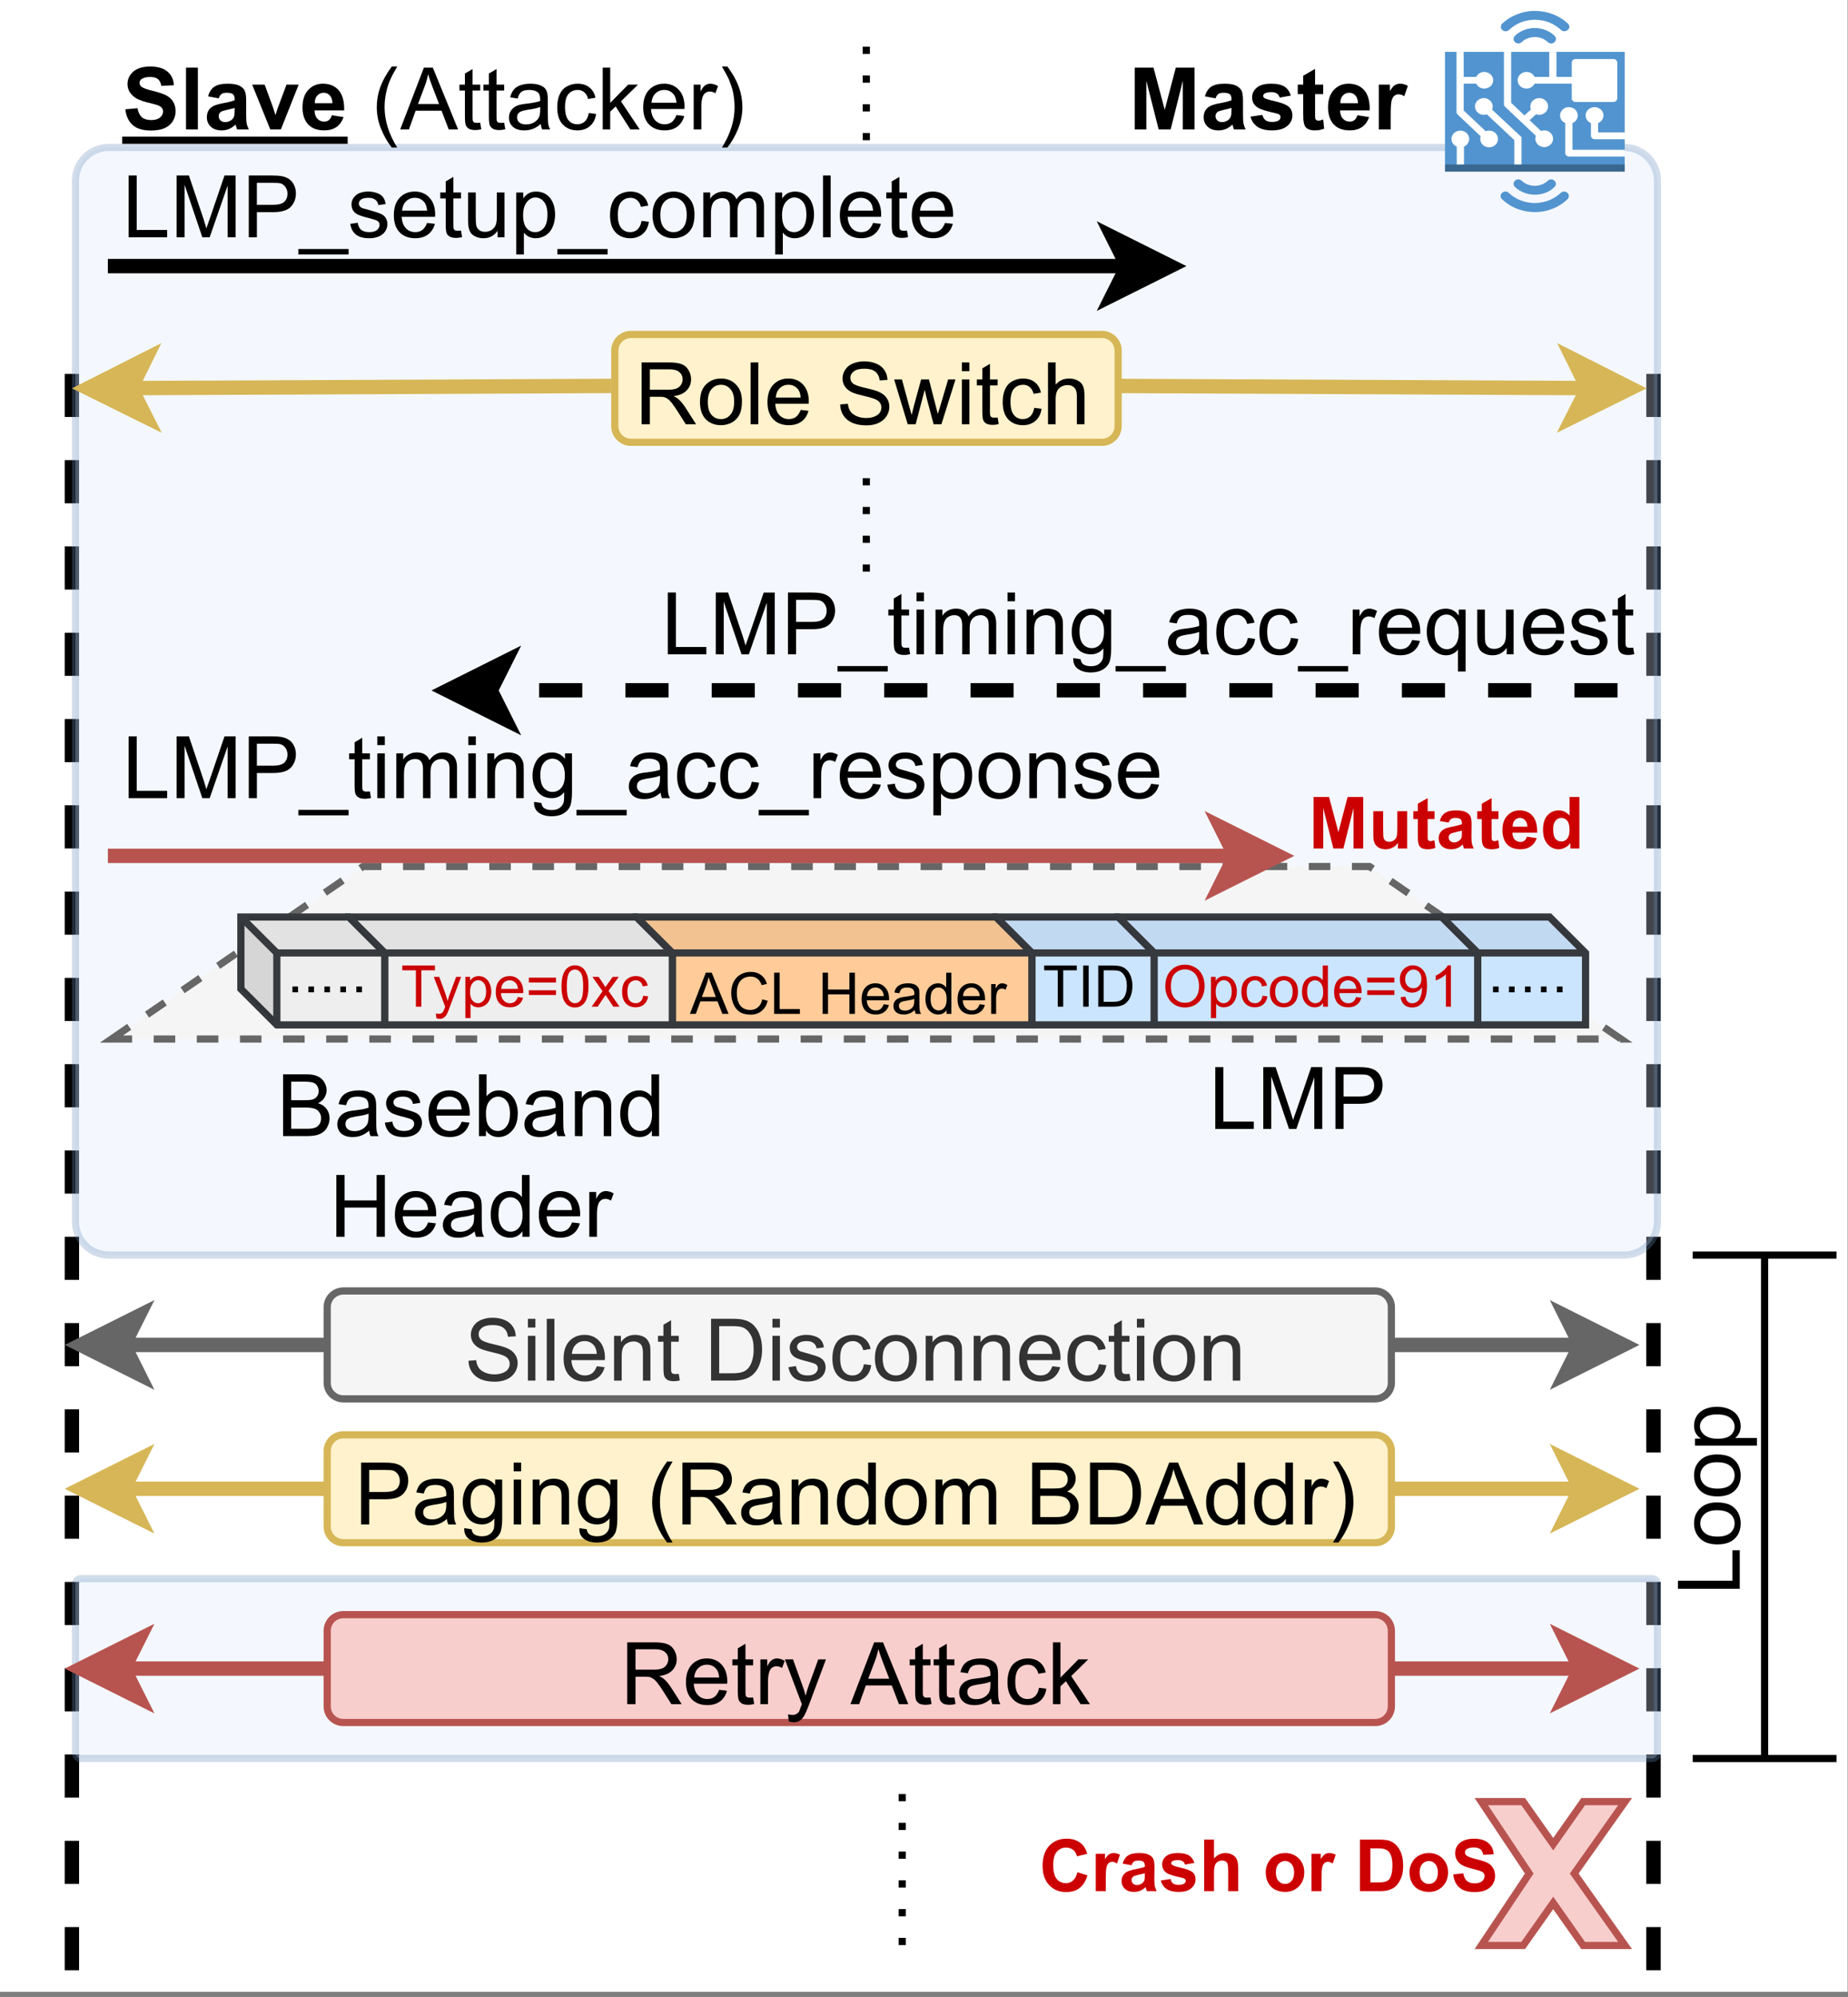 <svg height="199.92pt" viewBox="0 0 185.04 199.92" width="185.04pt" xmlns="http://www.w3.org/2000/svg" xmlns:xlink="http://www.w3.org/1999/xlink"><rect x="0" y="0" width="185.04" height="199.92" fill="#808080" stroke="none"/><clipPath id="a"><path d="m0 0h185v199.398h-185zm0 0"/></clipPath><clipPath id="b"><path d="m138 170h35v29.398h-35zm0 0"/></clipPath><symbol id="c" overflow="visible"><path d="m3.828-1.891 1 .312c-.156.562-.418.984-.781 1.266-.355.273-.809.406-1.359.406-.688 0-1.25-.234-1.688-.703s-.656-1.109-.656-1.922c0-.852.219-1.52.656-2 .445-.477 1.031-.719 1.75-.719.633 0 1.148.188 1.547.562.227.219.398.539.516.953l-1.031.25c-.055-.27-.18-.484-.375-.641-.199-.156-.434-.234-.703-.234-.387 0-.699.141-.938.422-.242.273-.359.715-.359 1.328 0 .656.117 1.125.359 1.406.238.273.547.406.922.406.27 0 .504-.086.703-.266.195-.176.344-.453.438-.828zm0 0"/></symbol><symbol id="d" overflow="visible"><path d="m1.469 0h-1v-3.734h.922v.531c.156-.25.297-.41.422-.484.125-.082.27-.125.438-.125.219 0 .43.059.641.172l-.297.875c-.168-.113-.324-.172-.469-.172-.137 0-.258.043-.359.125-.094.074-.168.211-.219.406-.055.199-.078.617-.078 1.25zm0 0"/></symbol><symbol id="e" overflow="visible"><path d="m1.25-2.594-.891-.156c.102-.363.273-.629.516-.797.25-.176.617-.266 1.109-.266.438 0 .758.055.969.156.219.105.367.234.453.391.094.156.141.453.141.891l-.016 1.141c0 .336.016.578.047.734.039.156.102.324.188.5h-.984c-.023-.062-.055-.16-.094-.297-.012-.051-.023-.086-.031-.109-.168.168-.352.293-.547.375-.188.07-.391.109-.609.109-.387 0-.695-.102-.922-.312-.219-.207-.328-.469-.328-.781 0-.219.051-.406.156-.562.102-.164.242-.289.422-.375.188-.094.453-.172.797-.234.457-.094.773-.176.953-.25v-.094c0-.195-.047-.332-.141-.406-.094-.082-.273-.125-.531-.125-.18 0-.32.039-.422.109-.094.062-.172.184-.234.359zm1.328.797c-.125.043-.328.094-.609.156-.273.062-.449.121-.531.172-.125.094-.188.211-.188.344 0 .137.047.258.141.359.102.105.238.156.406.156.176 0 .344-.055.5-.172.125-.094.207-.203.25-.328.02-.082.031-.242.031-.484zm0 0"/></symbol><symbol id="f" overflow="visible"><path d="m.172-1.062.984-.156c.039.199.125.352.25.453.133.094.316.141.547.141.258 0 .453-.047.578-.141.094-.07.141-.16.141-.266 0-.07-.027-.133-.078-.188-.055-.051-.164-.094-.328-.125-.805-.176-1.309-.336-1.516-.484-.293-.207-.438-.488-.438-.844 0-.32.125-.594.375-.812.258-.219.656-.328 1.188-.328.508 0 .891.086 1.141.25.25.168.422.414.516.734l-.938.172c-.031-.145-.105-.254-.219-.328-.117-.082-.277-.125-.484-.125-.262 0-.445.039-.547.109-.086.055-.125.121-.125.203 0 .074.035.133.109.172.082.074.383.172.906.297.531.117.898.258 1.109.422.207.18.312.422.312.734 0 .344-.148.641-.438.891-.281.242-.703.359-1.266.359-.5 0-.902-.098-1.203-.297-.293-.207-.484-.488-.578-.844zm0 0"/></symbol><symbol id="g" overflow="visible"><path d="m1.5-5.156v1.891c.32-.363.703-.547 1.141-.547.227 0 .43.043.609.125.188.086.328.195.422.328.094.125.156.273.188.438.039.156.062.402.062.734v2.188h-1v-1.969c0-.395-.023-.645-.062-.75-.031-.102-.094-.188-.188-.25s-.215-.094-.359-.094c-.168 0-.312.043-.438.125-.125.074-.219.195-.281.359-.062.156-.094.391-.094.703v1.875h-.984v-5.156zm0 0"/></symbol><symbol id="h" overflow="visible"/><symbol id="i" overflow="visible"><path d="m.281-1.922c0-.32.082-.633.25-.938.164-.312.395-.547.688-.703.289-.164.625-.25 1-.25.562 0 1.02.184 1.375.547.363.367.547.828.547 1.391s-.184 1.031-.547 1.406c-.367.367-.824.547-1.375.547-.344 0-.672-.074-.984-.219-.305-.156-.539-.383-.703-.688-.168-.301-.25-.664-.25-1.094zm1.016.047c0 .375.086.664.266.859.176.199.395.297.656.297.258 0 .473-.098.641-.297.176-.195.266-.484.266-.859 0-.363-.09-.645-.266-.844-.168-.195-.383-.297-.641-.297-.262 0-.48.102-.656.297-.18.199-.266.48-.266.844zm0 0"/></symbol><symbol id="j" overflow="visible"><path d="m.516-5.156h1.906c.426 0 .754.031.984.094.301.094.555.258.766.484.219.23.383.512.5.844.113.324.172.727.172 1.203 0 .43-.055.793-.156 1.094-.137.375-.324.684-.562.922-.18.18-.418.312-.719.406-.23.074-.539.109-.922.109h-1.969zm1.047.875v3.406h.781c.289 0 .5-.016.625-.047.164-.039.305-.109.422-.203.113-.102.203-.27.266-.5.07-.238.109-.555.109-.953 0-.395-.039-.695-.109-.906-.062-.219-.164-.383-.297-.5-.125-.125-.281-.207-.469-.25-.148-.031-.434-.047-.859-.047zm0 0"/></symbol><symbol id="k" overflow="visible"><path d="m.266-1.672 1-.109c.062.344.188.602.375.766.188.156.441.234.766.234.332 0 .582-.07.75-.219.164-.145.25-.312.25-.5 0-.125-.039-.227-.109-.312-.062-.082-.184-.156-.359-.219-.125-.039-.406-.117-.844-.234-.555-.133-.945-.301-1.172-.5-.312-.281-.469-.629-.469-1.047 0-.258.07-.504.219-.734.145-.227.359-.398.641-.516.281-.125.617-.188 1.016-.188.645 0 1.129.148 1.453.438.332.281.508.656.531 1.125l-1.047.047c-.043-.258-.141-.445-.297-.562-.148-.113-.367-.172-.656-.172-.305 0-.539.059-.703.172-.117.086-.172.195-.172.328 0 .125.051.23.156.312.133.117.453.234.953.359.508.117.883.234 1.125.359.25.125.441.305.578.531.133.219.203.492.203.812 0 .293-.086.57-.25.828-.168.262-.402.453-.703.578-.293.125-.664.188-1.109.188-.656 0-1.164-.148-1.516-.453-.344-.301-.547-.738-.609-1.312zm0 0"/></symbol><symbol id="l" overflow="visible"><path d="m.516 0v-5.156h1.547l.938 3.516.922-3.516h1.562v5.156h-.969v-4.062l-1.016 4.062h-1l-1.016-4.062v4.062zm0 0"/></symbol><symbol id="m" overflow="visible"><path d="m2.969 0v-.562c-.137.199-.312.355-.531.469-.219.113-.453.172-.703.172s-.477-.055-.672-.156c-.199-.113-.344-.27-.438-.469-.086-.195-.125-.473-.125-.828v-2.359h.984v1.719c0 .523.016.844.047.969.039.117.109.211.203.281.094.062.219.094.375.094.164 0 .312-.047.438-.141.133-.094.227-.207.281-.344.051-.133.078-.469.078-1v-1.578h.984v3.734zm0 0"/></symbol><symbol id="n" overflow="visible"><path d="m2.234-3.734v.781h-.688v1.516c0 .305.004.48.016.531.02.055.051.094.094.125.051.031.109.047.172.047.094 0 .223-.031.391-.094l.094.766c-.23.094-.492.141-.781.141-.18 0-.34-.027-.484-.078-.148-.062-.25-.141-.312-.234s-.109-.223-.141-.391c-.023-.113-.031-.344-.031-.688v-1.641h-.453v-.781h.453v-.75l.984-.562v1.312zm0 0"/></symbol><symbol id="o" overflow="visible"><path d="m2.688-1.188.984.156c-.137.367-.34.641-.609.828-.273.188-.609.281-1.016.281-.656 0-1.141-.207-1.453-.625-.242-.344-.359-.773-.359-1.297 0-.613.16-1.094.484-1.438.32-.352.727-.531 1.219-.531.562 0 1 .184 1.312.547.32.367.477.93.469 1.688h-2.484c.008.293.086.523.234.688.156.156.348.234.578.234.156 0 .285-.039.391-.125.102-.082.188-.219.25-.406zm.047-1c-.012-.281-.09-.492-.234-.641-.137-.156-.305-.234-.5-.234-.219 0-.398.078-.531.234-.148.156-.215.371-.203.641zm0 0"/></symbol><symbol id="p" overflow="visible"><path d="m3.938 0h-.906v-.547c-.156.211-.34.367-.547.469-.211.102-.418.156-.625.156-.43 0-.797-.172-1.109-.516-.305-.344-.453-.82-.453-1.438 0-.633.145-1.113.438-1.438.301-.332.68-.5 1.141-.5.414 0 .773.172 1.078.516v-1.859h.984zm-2.625-1.953c0 .406.051.699.156.875.156.25.379.375.672.375.227 0 .422-.094.578-.281.156-.195.234-.488.234-.875 0-.426-.078-.734-.234-.922-.148-.188-.344-.281-.594-.281-.23 0-.422.094-.578.281s-.234.465-.234.828zm0 0"/></symbol><symbol id="q" overflow="visible"><path d="m.672 0v-6.188h2.328c.406 0 .719.023.938.062.301.055.555.152.766.297.207.137.375.336.5.594.125.25.188.531.188.844 0 .523-.168.965-.5 1.328-.336.367-.938.547-1.812.547h-1.594v2.516zm.812-3.25h1.594c.531 0 .906-.094 1.125-.281.227-.195.344-.477.344-.844 0-.258-.07-.477-.203-.656-.125-.188-.297-.312-.516-.375-.137-.031-.391-.047-.766-.047h-1.578zm0 0"/></symbol><symbol id="r" overflow="visible"><path d="m3.5-.547c-.281.242-.555.406-.812.5-.262.094-.543.141-.844.141-.492 0-.871-.117-1.141-.359-.262-.238-.391-.547-.391-.922 0-.219.047-.414.141-.594.102-.176.234-.32.391-.438.164-.113.352-.195.562-.25.145-.039.367-.078.672-.109.613-.07 1.066-.16 1.359-.266 0-.102 0-.172 0-.203 0-.301-.074-.52-.219-.656-.199-.164-.484-.25-.859-.25-.367 0-.633.062-.797.188-.168.125-.293.352-.375.672l-.75-.109c.07-.312.188-.566.344-.766.156-.195.379-.348.672-.453.289-.102.629-.156 1.016-.156.375 0 .68.047.922.141.238.086.414.195.531.328.113.137.191.309.234.516.031.137.047.371.047.703v1.016c0 .711.016 1.156.047 1.344s.094.367.188.531h-.797c-.074-.156-.121-.336-.141-.547zm-.062-1.703c-.281.117-.699.211-1.25.281-.312.055-.539.109-.672.172-.125.055-.227.133-.297.234-.062.105-.094.227-.094.359 0 .199.07.367.219.5.156.137.383.203.688.203.289 0 .547-.062.766-.188.227-.125.398-.297.516-.516.082-.176.125-.43.125-.766zm0 0"/></symbol><symbol id="s" overflow="visible"><path d="m.438.375.734.109c.031.227.113.395.25.5.188.133.445.203.781.203.344 0 .609-.074.797-.219.195-.137.332-.328.406-.578.031-.156.047-.484.047-.984-.336.398-.746.594-1.234.594-.617 0-1.094-.219-1.438-.656-.336-.445-.5-.984-.5-1.609 0-.426.078-.816.234-1.172.156-.363.379-.645.672-.844.289-.195.633-.297 1.031-.297.531 0 .969.215 1.312.641v-.547h.703v3.875c0 .695-.074 1.191-.219 1.484-.148.289-.375.52-.688.688-.305.164-.68.25-1.125.25-.531 0-.965-.121-1.297-.359-.336-.242-.492-.602-.469-1.078zm.625-2.703c0 .594.113 1.027.344 1.297.238.273.531.406.875.406.352 0 .645-.133.875-.406.238-.27.359-.691.359-1.266 0-.551-.125-.961-.375-1.234-.242-.281-.527-.422-.859-.422-.344 0-.637.141-.875.422-.23.273-.344.672-.344 1.203zm0 0"/></symbol><symbol id="t" overflow="visible"><path d="m.578-5.312v-.875h.75v.875zm0 5.312v-4.484h.75v4.484zm0 0"/></symbol><symbol id="u" overflow="visible"><path d="m.562 0v-4.484h.688v.641c.332-.488.805-.734 1.422-.734.27 0 .52.047.75.141.227.094.395.227.5.391.113.156.195.34.25.547.02.148.031.398.031.75v2.75h-.75v-2.719c0-.312-.031-.547-.094-.703-.055-.156-.156-.273-.312-.359-.148-.094-.324-.141-.531-.141-.324 0-.605.105-.844.312-.23.199-.344.586-.344 1.156v2.453zm0 0"/></symbol><symbol id="v" overflow="visible"/><symbol id="w" overflow="visible"><path d="m2.016 1.812c-.418-.523-.773-1.137-1.062-1.844-.293-.707-.438-1.441-.438-2.203 0-.676.109-1.32.328-1.938.258-.707.648-1.414 1.172-2.125h.547c-.344.594-.57 1.016-.672 1.266-.18.387-.312.789-.406 1.203-.125.531-.188 1.062-.188 1.594 0 1.355.422 2.703 1.266 4.047zm0 0"/></symbol><symbol id="x" overflow="visible"><path d="m.672 0v-6.188h2.75c.551 0 .969.059 1.25.172.289.105.52.297.688.578.176.281.266.594.266.938 0 .438-.148.809-.438 1.109-.281.305-.719.496-1.312.578.219.105.383.211.5.312.238.219.461.492.672.812l1.078 1.688h-1.031l-.812-1.281c-.242-.375-.438-.66-.594-.859-.156-.195-.297-.332-.422-.406-.117-.082-.234-.141-.359-.172-.094-.02-.246-.031-.453-.031h-.953v2.75zm.828-3.453h1.75c.375 0 .664-.035.875-.109.219-.082.379-.207.484-.375.113-.176.172-.363.172-.562 0-.289-.109-.531-.328-.719-.211-.188-.543-.281-1-.281h-1.953zm0 0"/></symbol><symbol id="y" overflow="visible"><path d="m3.469 0v-.562c-.281.438-.699.656-1.25.656-.355 0-.684-.094-.984-.281-.305-.195-.539-.473-.703-.828-.156-.352-.234-.758-.234-1.219 0-.445.07-.852.219-1.219.156-.363.379-.641.672-.828.301-.195.633-.297 1-.297.27 0 .508.059.719.172.219.117.391.262.516.438v-2.219h.766v6.188zm-2.391-2.234c0 .574.117 1.008.359 1.297.238.281.523.422.859.422.332 0 .613-.133.844-.406.227-.281.344-.695.344-1.25 0-.613-.121-1.062-.359-1.344-.23-.289-.516-.438-.859-.438s-.633.141-.859.422c-.219.273-.328.703-.328 1.297zm0 0"/></symbol><symbol id="z" overflow="visible"><path d="m.281-2.234c0-.832.234-1.445.703-1.844.383-.332.852-.5 1.406-.5.613 0 1.113.203 1.5.609.395.398.594.953.594 1.672 0 .574-.09 1.027-.266 1.359-.168.324-.418.578-.75.766-.336.176-.695.266-1.078.266-.625 0-1.137-.195-1.531-.594-.387-.406-.578-.984-.578-1.734zm.781 0c0 .574.125 1.008.375 1.297.25.281.566.422.953.422.375 0 .688-.145.938-.438.25-.289.375-.727.375-1.312 0-.551-.125-.969-.375-1.25-.25-.289-.562-.438-.938-.438-.387 0-.703.148-.953.438-.25.281-.375.711-.375 1.281zm0 0"/></symbol><symbol id="A" overflow="visible"><path d="m.562 0v-4.484h.688v.625c.133-.219.316-.391.547-.516.238-.133.508-.203.812-.203.332 0 .602.07.812.203.219.137.367.328.453.578.352-.52.812-.781 1.375-.781.445 0 .789.125 1.031.375.238.242.359.617.359 1.125v3.078h-.75v-2.828c0-.301-.027-.516-.078-.641-.055-.133-.148-.242-.281-.328-.125-.082-.273-.125-.438-.125-.324 0-.59.105-.797.312-.211.211-.312.543-.312 1v2.609h-.75v-2.906c0-.344-.062-.598-.188-.766-.125-.164-.328-.25-.609-.25-.211 0-.406.059-.594.172-.18.105-.309.266-.391.484-.086.219-.125.531-.125.938v2.328zm0 0"/></symbol><symbol id="B" overflow="visible"><path d="m.641 0v-6.188h2.312c.469 0 .844.062 1.125.188.289.125.516.32.672.578.164.262.25.531.25.812 0 .273-.074.527-.219.766-.137.23-.352.414-.641.547.375.117.66.309.859.578.195.262.297.57.297.922 0 .293-.062.562-.188.812-.117.25-.266.445-.453.578-.18.137-.402.242-.672.312-.273.062-.605.094-1 .094zm.812-3.594h1.328c.363 0 .625-.02.781-.062.207-.062.363-.164.469-.312.113-.145.172-.32.172-.531 0-.207-.055-.391-.156-.547-.094-.156-.234-.258-.422-.312-.18-.062-.492-.094-.938-.094h-1.234zm0 2.859h1.531c.27 0 .457-.008.562-.031.188-.031.344-.082.469-.156.125-.082.227-.195.312-.344.082-.156.125-.332.125-.531 0-.227-.062-.426-.188-.594-.117-.176-.277-.297-.484-.359-.211-.07-.512-.109-.906-.109h-1.422zm0 0"/></symbol><symbol id="C" overflow="visible"><path d="m.672 0v-6.188h2.125c.477 0 .844.031 1.094.094.363.086.672.23.922.438.32.281.562.637.719 1.062.164.43.25.918.25 1.469 0 .469-.059.887-.172 1.25-.105.367-.246.668-.422.906-.168.23-.355.414-.562.547-.199.137-.445.242-.734.312-.293.074-.621.109-.984.109zm.812-.734h1.328c.406 0 .723-.035.953-.109.227-.07.414-.18.562-.328.188-.188.332-.441.438-.766.113-.332.172-.734.172-1.203 0-.645-.109-1.141-.328-1.484-.211-.352-.465-.586-.766-.703-.219-.082-.574-.125-1.062-.125h-1.297zm0 0"/></symbol><symbol id="D" overflow="visible"><path d="m-.016 0 2.375-6.188h.891l2.531 6.188h-.938l-.719-1.875h-2.594l-.672 1.875zm1.781-2.547h2.109l-.656-1.703c-.199-.52-.344-.945-.438-1.281-.074.398-.184.789-.328 1.172zm0 0"/></symbol><symbol id="E" overflow="visible"><path d="m.562 0v-4.484h.688v.688c.164-.32.32-.531.469-.625.156-.102.32-.156.5-.156.25 0 .508.078.781.234l-.266.719c-.188-.113-.375-.172-.562-.172-.168 0-.32.055-.453.156-.125.094-.215.23-.266.406-.086.273-.125.57-.125.891v2.344zm0 0"/></symbol><symbol id="F" overflow="visible"><path d="m1.062 1.812h-.547c.844-1.344 1.266-2.691 1.266-4.047 0-.531-.059-1.055-.172-1.578-.105-.414-.242-.82-.406-1.219-.117-.25-.344-.672-.688-1.266h.547c.531.711.922 1.418 1.172 2.125.219.617.328 1.262.328 1.938 0 .762-.148 1.496-.438 2.203-.293.707-.648 1.32-1.062 1.844zm0 0"/></symbol><symbol id="G" overflow="visible"><path d="m.391-1.984.766-.062c.039.305.125.555.25.75.133.199.344.359.625.484s.598.188.953.188c.312 0 .586-.047.828-.141.238-.094.414-.219.531-.375.113-.164.172-.344.172-.531 0-.195-.059-.367-.172-.516-.105-.145-.289-.266-.547-.359-.168-.07-.539-.176-1.109-.312-.562-.133-.961-.258-1.188-.375-.293-.156-.512-.348-.656-.578-.148-.227-.219-.488-.219-.781 0-.301.086-.586.266-.859.176-.281.43-.488.766-.625.344-.145.723-.219 1.141-.219.457 0 .863.078 1.219.234.352.148.625.367.812.656.188.281.285.605.297.969l-.781.047c-.043-.383-.188-.676-.438-.875-.242-.195-.602-.297-1.078-.297-.492 0-.852.09-1.078.266-.23.18-.344.398-.344.656 0 .219.082.402.25.547.156.148.566.297 1.234.453.664.148 1.117.277 1.359.391.363.156.629.367.797.625.176.25.266.543.266.875 0 .336-.094.648-.281.938-.188.293-.461.523-.812.688-.355.156-.75.234-1.188.234-.562 0-1.039-.086-1.422-.25-.375-.164-.672-.41-.891-.734-.211-.32-.32-.691-.328-1.109zm0 0"/></symbol><symbol id="H" overflow="visible"><path d="m.547 0v-6.188h.766v6.188zm0 0"/></symbol><symbol id="I" overflow="visible"><path d="m3.641-1.438.781.094c-.125.461-.355.812-.688 1.062-.336.25-.762.375-1.281.375-.656 0-1.18-.195-1.562-.594-.387-.406-.578-.973-.578-1.703 0-.75.191-1.332.578-1.75.395-.414.898-.625 1.516-.625.602 0 1.094.203 1.469.609.383.406.578.98.578 1.719 0 .043-.008.109-.016.203h-3.344c.031.492.172.871.422 1.141.25.262.562.391.938.391.281 0 .52-.07.719-.219.195-.156.352-.391.469-.703zm-2.5-1.234h2.5c-.031-.375-.125-.656-.281-.844-.242-.289-.555-.438-.938-.438-.355 0-.652.121-.891.359-.23.23-.359.539-.391.922zm0 0"/></symbol><symbol id="J" overflow="visible"><path d="m2.234-.672.109.656c-.219.051-.414.078-.578.078-.281 0-.5-.043-.656-.125-.148-.094-.25-.207-.312-.344-.062-.145-.094-.445-.094-.906v-2.578h-.547v-.594h.547v-1.109l.766-.453v1.562h.766v.594h-.766v2.625c0 .219.008.359.031.422.031.055.07.102.125.141.062.031.148.047.266.047.082 0 .195-.004.344-.016zm0 0"/></symbol><symbol id="K" overflow="visible"><path d="m.266-1.344.75-.109c.039.305.156.539.344.703.195.156.469.234.812.234.352 0 .613-.07.781-.219.164-.145.25-.312.25-.5 0-.176-.074-.312-.219-.406-.105-.07-.367-.16-.781-.266-.555-.133-.938-.254-1.156-.359-.219-.102-.387-.242-.5-.422-.105-.188-.156-.391-.156-.609 0-.195.047-.379.141-.547.094-.164.219-.305.375-.422.113-.094.27-.164.469-.219.207-.062.43-.094.672-.094.344 0 .645.055.906.156.27.094.469.23.594.406.133.168.223.398.266.688l-.734.109c-.031-.227-.133-.406-.297-.531-.156-.133-.387-.203-.688-.203-.344 0-.594.059-.75.172-.148.117-.219.25-.219.406 0 .094.031.184.094.266.062.086.16.152.297.203.07.023.297.086.672.188.531.148.898.266 1.109.359.219.086.383.215.5.391.125.18.188.398.188.656 0 .25-.074.492-.219.719-.148.219-.359.391-.641.516-.281.113-.594.172-.938.172-.586 0-1.031-.117-1.344-.359-.305-.238-.496-.598-.578-1.078zm0 0"/></symbol><symbol id="L" overflow="visible"><path d="m3.5-1.641.734.094c-.074.523-.281.93-.625 1.219-.336.281-.746.422-1.234.422-.617 0-1.109-.195-1.484-.594-.367-.395-.547-.969-.547-1.719 0-.488.078-.91.234-1.266.156-.363.395-.633.719-.812.332-.188.691-.281 1.078-.281.488 0 .883.125 1.188.375.312.242.516.586.609 1.031l-.734.125c-.074-.301-.203-.523-.391-.672-.18-.156-.391-.234-.641-.234-.387 0-.699.137-.938.406-.23.273-.344.703-.344 1.297 0 .605.113 1.047.344 1.328.227.273.523.406.891.406.301 0 .551-.094.75-.281.195-.188.328-.469.391-.844zm0 0"/></symbol><symbol id="M" overflow="visible"><path d="m.531 1.719-.078-.703c.164.039.312.062.438.062.164 0 .297-.031.391-.094.102-.055.191-.125.266-.219.039-.086.113-.277.219-.578.02-.043.047-.102.078-.172l-1.703-4.5h.812l.938 2.594c.125.336.234.684.328 1.047.082-.352.188-.695.312-1.031l.953-2.609h.766l-1.703 4.562c-.188.488-.336.828-.438 1.016-.137.25-.293.43-.469.547-.168.113-.371.172-.609.172-.148 0-.312-.031-.5-.094zm0 0"/></symbol><symbol id="N" overflow="visible"><path d="m.578 0v-6.188h.75v3.531l1.797-1.828h.984l-1.703 1.672 1.875 2.812h-.938l-1.469-2.297-.547.516v1.781zm0 0"/></symbol><symbol id="O" overflow="visible"><path d="m.641 0v-6.188h.812v5.453h3.047v.734zm0 0"/></symbol><symbol id="P" overflow="visible"><path d="m.641 0v-6.188h1.234l1.469 4.375c.133.418.227.727.281.922.07-.227.188-.555.344-.984l1.469-4.312h1.109v6.188h-.797v-5.172l-1.797 5.172h-.734l-1.781-5.266v5.266zm0 0"/></symbol><symbol id="Q" overflow="visible"><path d="m-.125 1.719v-.547h5.031v.547zm0 0"/></symbol><symbol id="R" overflow="visible"><path d="m3.422 1.719v-2.203c-.117.168-.281.309-.5.422-.211.102-.434.156-.672.156-.531 0-.992-.207-1.375-.625-.387-.426-.578-1.008-.578-1.75 0-.445.078-.848.234-1.203.156-.363.379-.633.672-.812.301-.188.629-.281.984-.281.562 0 1 .234 1.312.703v-.609h.688v6.203zm-2.344-3.969c0 .574.117 1.008.359 1.297.25.293.539.438.875.438.32 0 .598-.133.828-.406.238-.281.359-.703.359-1.266 0-.594-.125-1.039-.375-1.344-.242-.301-.527-.453-.859-.453-.336 0-.617.141-.844.422-.23.281-.344.719-.344 1.312zm0 0"/></symbol><symbol id="S" overflow="visible"><path d="m3.5 0v-.656c-.344.5-.82.75-1.422.75-.262 0-.508-.047-.734-.141-.23-.102-.402-.227-.516-.375-.105-.156-.184-.348-.234-.578-.031-.145-.047-.379-.047-.703v-2.781h.766v2.484c0 .398.016.668.047.812.051.199.148.355.297.469.156.117.348.172.578.172.227 0 .441-.055.641-.172.195-.125.336-.285.422-.484.082-.195.125-.488.125-.875v-2.406h.766v4.484zm0 0"/></symbol><symbol id="T" overflow="visible"><path d="m.562 1.719v-6.203h.703v.594c.156-.227.336-.398.547-.516.207-.113.457-.172.75-.172.383 0 .723.102 1.016.297.289.199.508.477.656.828.145.355.219.746.219 1.172 0 .461-.086.875-.25 1.25-.156.367-.391.648-.703.844-.312.188-.648.281-1 .281-.25 0-.48-.055-.688-.156-.199-.102-.359-.238-.484-.406v2.188zm.688-3.938c0 .586.113 1.016.344 1.297.238.273.523.406.859.406.344 0 .633-.141.875-.422.238-.289.359-.738.359-1.344 0-.57-.121-1-.359-1.281-.23-.281-.512-.422-.844-.422-.324 0-.609.152-.859.453-.25.305-.375.742-.375 1.312zm0 0"/></symbol><symbol id="U" overflow="visible"><path d="m1.266 0h-.703v-6.188h.766v2.203c.32-.395.727-.594 1.219-.594.281 0 .539.059.781.172.25.105.453.262.609.469.164.199.289.438.375.719.094.281.141.586.141.906 0 .773-.195 1.367-.578 1.781-.375.418-.828.625-1.359.625s-.949-.219-1.25-.656zm0-2.281c0 .543.07.934.219 1.172.238.398.562.594.969.594.332 0 .617-.145.859-.438.238-.289.359-.723.359-1.297 0-.582-.117-1.008-.344-1.281-.23-.281-.512-.422-.844-.422-.336 0-.621.148-.859.438-.242.281-.359.695-.359 1.234zm0 0"/></symbol><symbol id="V" overflow="visible"><path d="m.688 0v-6.188h.828v2.547h3.203v-2.547h.828v6.188h-.828v-2.922h-3.203v2.922zm0 0"/></symbol><symbol id="W" overflow="visible"><path d="m1.391 0-1.359-4.484h.781l.703 2.594.266.953c.02-.039.098-.348.234-.922l.719-2.625h.781l.672 2.609.219.844.266-.859.766-2.594h.734l-1.406 4.484h-.781l-.719-2.688-.172-.766-.906 3.453zm0 0"/></symbol><symbol id="X" overflow="visible"><path d="m.562 0v-6.188h.766v2.219c.352-.406.801-.609 1.344-.609.332 0 .617.07.859.203.25.125.426.305.531.531.102.23.156.562.156 1v2.844h-.766v-2.844c0-.375-.086-.645-.25-.812-.156-.176-.387-.266-.688-.266-.23 0-.445.059-.641.172-.199.117-.34.273-.422.469-.086.199-.125.477-.125.828v2.453zm0 0"/></symbol><symbol id="Y" overflow="visible"><path d="m0-.641h-6.188v-.812h5.453v-3.047h.734zm0 0"/></symbol><symbol id="Z" overflow="visible"><path d="m-2.234-.281c-.832 0-1.445-.234-1.844-.703-.332-.383-.5-.852-.5-1.406 0-.613.203-1.113.609-1.5.398-.395.953-.594 1.672-.594.574 0 1.027.09 1.359.266.324.168.578.418.766.75.176.336.266.695.266 1.078 0 .625-.195 1.137-.594 1.531-.406.387-.984.578-1.734.578zm0-.781c.574 0 1.008-.125 1.297-.375.281-.25.422-.566.422-.953 0-.375-.145-.688-.438-.938-.289-.25-.727-.375-1.312-.375-.551 0-.969.125-1.25.375-.289.25-.438.562-.438.938 0 .387.148.703.438.953.281.25.711.375 1.281.375zm0 0"/></symbol><symbol id="aa" overflow="visible"><path d="m1.719-.562h-6.203v-.703h.594c-.227-.156-.398-.336-.516-.547-.113-.207-.172-.457-.172-.75 0-.383.102-.723.297-1.016.199-.289.477-.508.828-.656.355-.145.746-.219 1.172-.219.461 0 .875.086 1.25.25.367.156.648.391.844.703.188.312.281.648.281 1 0 .25-.055.48-.156.688-.102.199-.238.359-.406.484h2.188zm-3.938-.688c.586 0 1.016-.113 1.297-.344.273-.238.406-.523.406-.859 0-.344-.141-.633-.422-.875-.289-.238-.738-.359-1.344-.359-.57 0-1 .121-1.281.359-.281.23-.422.512-.422.844 0 .324.152.609.453.859.305.25.742.375 1.312.375zm0 0"/></symbol><symbol id="ab" overflow="visible"><path d="m.312-2.016 1.219-.109c.07.406.219.711.438.906.227.188.531.281.906.281.406 0 .707-.082.906-.25.207-.176.312-.379.312-.609 0-.145-.047-.27-.141-.375-.086-.102-.23-.191-.438-.266-.148-.051-.48-.141-1-.266-.668-.164-1.137-.375-1.406-.625-.387-.332-.578-.742-.578-1.234 0-.312.086-.602.266-.875.188-.281.445-.492.781-.641.332-.145.738-.219 1.219-.219.77 0 1.352.172 1.75.516.395.344.602.797.625 1.359l-1.25.062c-.062-.32-.184-.551-.359-.688-.168-.133-.43-.203-.781-.203-.367 0-.652.074-.859.219-.125.094-.188.219-.188.375 0 .148.062.273.188.375.156.137.535.277 1.141.422.602.148 1.051.297 1.344.453.289.148.52.355.688.625.164.262.25.59.25.984 0 .355-.102.688-.297 1-.199.305-.48.531-.844.688-.355.145-.805.219-1.344.219-.781 0-1.383-.176-1.797-.531-.418-.363-.668-.895-.75-1.594zm0 0"/></symbol><symbol id="ac" overflow="visible"><path d="m.625 0v-6.188h1.188v6.188zm0 0"/></symbol><symbol id="ad" overflow="visible"><path d="m1.5-3.109-1.062-.203c.113-.426.316-.742.609-.953.301-.207.742-.312 1.328-.312.531 0 .922.062 1.172.188.258.125.441.289.547.484.102.188.156.539.156 1.047v1.391c0 .398.016.688.047.875.039.18.113.375.219.594h-1.172c-.031-.082-.07-.195-.109-.344-.023-.07-.039-.117-.047-.141-.211.199-.43.344-.656.438-.23.094-.477.141-.734.141-.461 0-.824-.125-1.094-.375-.262-.25-.391-.562-.391-.938 0-.258.055-.488.172-.688.125-.195.297-.348.516-.453.219-.102.531-.191.938-.266.551-.102.938-.203 1.156-.297v-.125c0-.227-.059-.391-.172-.484-.117-.094-.328-.141-.641-.141-.211 0-.375.043-.5.125-.117.086-.211.23-.281.438zm1.594.953c-.156.055-.402.117-.734.188-.324.074-.539.141-.641.203-.148.117-.219.258-.219.422 0 .168.055.312.172.438.125.117.285.172.484.172.207 0 .41-.066.609-.203.145-.113.238-.25.281-.406.031-.094.047-.285.047-.578zm0 0"/></symbol><symbol id="ae" overflow="visible"><path d="m1.859 0-1.812-4.484h1.25l.844 2.297.234.75c.07-.188.113-.312.125-.375.039-.125.082-.25.125-.375l.859-2.297h1.219l-1.781 4.484zm0 0"/></symbol><symbol id="af" overflow="visible"><path d="m3.219-1.422 1.172.188c-.148.438-.387.773-.719 1-.324.219-.73.328-1.219.328-.781 0-1.359-.25-1.734-.75-.293-.414-.438-.93-.438-1.547 0-.75.191-1.332.578-1.75.383-.414.875-.625 1.469-.625.664 0 1.191.219 1.578.656.383.438.566 1.109.547 2.016h-2.969c.008.355.102.633.281.828.188.199.414.297.688.297.188 0 .344-.051.469-.156.133-.102.234-.266.297-.484zm.062-1.203c-.012-.344-.102-.602-.266-.781-.168-.176-.371-.266-.609-.266-.262 0-.477.094-.641.281-.18.188-.262.445-.25.766zm0 0"/></symbol><symbol id="ag" overflow="visible"><path d="m.609 0v-6.188h1.875l1.125 4.219 1.109-4.219h1.875v6.188h-1.172v-4.875l-1.219 4.875h-1.203l-1.234-4.875v4.875zm0 0"/></symbol><symbol id="ah" overflow="visible"><path d="m.203-1.281 1.188-.172c.051.23.156.406.312.531.156.117.367.172.641.172.312 0 .547-.055.703-.172.102-.082.156-.188.156-.312 0-.094-.031-.172-.094-.234-.055-.051-.184-.102-.391-.156-.961-.207-1.562-.398-1.812-.578-.367-.238-.547-.57-.547-1 0-.383.148-.707.453-.969.312-.27.789-.406 1.438-.406.613 0 1.066.102 1.359.297.301.199.508.496.625.891l-1.109.203c-.055-.176-.148-.312-.281-.406-.137-.094-.324-.141-.562-.141-.312 0-.539.047-.672.141-.094.062-.141.141-.141.234 0 .086.039.156.125.219.102.074.469.184 1.094.328.633.148 1.078.324 1.328.531.25.211.375.5.375.875 0 .418-.172.773-.516 1.062-.344.293-.855.438-1.531.438-.605 0-1.09-.117-1.453-.359-.355-.25-.586-.586-.688-1.016zm0 0"/></symbol><symbol id="ai" overflow="visible"><path d="m2.672-4.484v.953h-.812v1.797c0 .367.004.578.016.641.02.062.055.117.109.156.062.043.129.062.203.062.113 0 .273-.039.484-.125l.094.922c-.273.113-.586.172-.938.172-.211 0-.402-.031-.578-.094-.168-.07-.293-.164-.375-.281-.074-.113-.125-.27-.156-.469-.031-.133-.047-.41-.047-.828v-1.953h-.547v-.953h.547v-.891l1.188-.688v1.578zm0 0"/></symbol><symbol id="aj" overflow="visible"><path d="m1.75 0h-1.188v-4.484h1.109v.641c.188-.301.352-.5.5-.594.156-.094.328-.141.516-.141.27 0 .531.074.781.219l-.359 1.031c-.199-.125-.387-.188-.562-.188-.168 0-.309.047-.422.141-.117.086-.211.246-.281.484-.062.242-.094.742-.094 1.5zm0 0"/></symbol><symbol id="ak" overflow="visible"><path d="m.531 0v-.578h.562v.578zm0 0"/></symbol><symbol id="al" overflow="visible"><path d="m.281-2.016c0-.676.18-1.207.547-1.594.363-.395.836-.594 1.422-.594.383 0 .727.094 1.031.281.312.18.547.434.703.766.156.324.234.688.234 1.094 0 .418-.086.793-.25 1.125-.168.336-.406.59-.719.766-.305.168-.637.25-1 .25-.387 0-.734-.094-1.047-.281-.305-.195-.531-.457-.688-.781-.156-.32-.234-.664-.234-1.031zm.562.016c0 .5.129.898.391 1.188.27.281.609.422 1.016.422s.738-.145 1-.438c.27-.289.406-.703.406-1.234 0-.332-.059-.625-.172-.875-.105-.25-.266-.441-.484-.578-.219-.145-.465-.219-.734-.219-.398 0-.734.137-1.016.406-.273.262-.406.703-.406 1.328zm0 0"/></symbol><symbol id="am" overflow="visible"><path d="m.375 1.141v-4.125h.469v.391c.102-.156.223-.27.359-.344.145-.082.312-.125.5-.125.258 0 .484.07.672.203.195.137.344.324.438.562.102.23.156.492.156.781 0 .305-.059.578-.172.828-.105.242-.262.43-.469.562-.211.125-.43.188-.656.188-.168 0-.32-.031-.453-.094-.137-.07-.246-.164-.328-.281v1.453zm.469-2.625c0 .387.078.672.234.859s.344.281.562.281.406-.094.562-.281c.164-.195.25-.492.25-.891 0-.383-.078-.672-.234-.859s-.344-.281-.562-.281c-.211 0-.398.102-.562.297-.168.199-.25.492-.25.875zm0 0"/></symbol><symbol id="an" overflow="visible"><path d="m2.328-1.094.5.062c-.055.344-.195.617-.422.812-.219.188-.496.281-.828.281-.406 0-.734-.129-.984-.391-.25-.27-.375-.656-.375-1.156 0-.32.051-.602.156-.844.113-.238.281-.422.5-.547s.457-.188.719-.188c.32 0 .582.086.781.25.207.168.344.402.406.703l-.5.078c-.043-.207-.125-.359-.25-.453-.117-.102-.258-.156-.422-.156-.262 0-.469.094-.625.281-.156.18-.234.465-.234.859 0 .406.07.703.219.891.156.18.359.266.609.266.195 0 .363-.062.5-.188.133-.125.219-.312.25-.562zm0 0"/></symbol><symbol id="ao" overflow="visible"><path d="m.188-1.5c0-.551.156-.957.469-1.219.25-.227.562-.344.938-.344.406 0 .738.137 1 .406.27.273.406.648.406 1.125 0 .387-.062.688-.188.906-.117.219-.281.391-.5.516-.219.113-.461.172-.719.172-.418 0-.758-.129-1.016-.391-.262-.27-.391-.66-.391-1.172zm.531 0c0 .387.082.68.25.875.164.188.375.281.625.281s.457-.094.625-.281c.164-.195.25-.492.25-.891 0-.363-.086-.641-.25-.828-.168-.195-.375-.297-.625-.297s-.461.102-.625.297c-.168.188-.25.469-.25.844zm0 0"/></symbol><symbol id="ap" overflow="visible"><path d="m2.312 0v-.375c-.188.293-.465.438-.828.438-.242 0-.461-.062-.656-.188-.199-.133-.355-.316-.469-.547-.105-.238-.156-.508-.156-.812 0-.301.047-.57.141-.812.102-.25.254-.438.453-.562.195-.133.422-.203.672-.203.176 0 .332.043.469.125.145.074.258.172.344.297v-1.484h.516v4.125zm-1.594-1.484c0 .375.078.664.234.859.164.188.359.281.578.281s.406-.086.562-.266c.156-.188.234-.469.234-.844 0-.406-.078-.703-.234-.891-.156-.195-.352-.297-.578-.297-.23 0-.422.094-.578.281-.148.18-.219.469-.219.875zm0 0"/></symbol><symbol id="aq" overflow="visible"><path d="m2.422-.969.531.078c-.086.305-.242.539-.469.703-.219.168-.5.25-.844.25-.438 0-.789-.129-1.047-.391-.25-.27-.375-.648-.375-1.141 0-.5.125-.891.375-1.172.258-.281.598-.422 1.016-.422.395 0 .719.141.969.422.258.273.391.652.391 1.141v.141h-2.234c.02.324.113.574.281.75.164.18.375.266.625.266.188 0 .344-.047.469-.141.133-.102.238-.266.312-.484zm-1.656-.812h1.672c-.023-.25-.09-.438-.203-.562-.156-.195-.367-.297-.625-.297-.23 0-.43.078-.594.234-.156.156-.242.367-.25.625zm0 0"/></symbol><symbol id="ar" overflow="visible"><path d="m3.047-2.422h-2.719v-.484h2.719zm0 1.25h-2.719v-.469h2.719zm0 0"/></symbol><symbol id="as" overflow="visible"><path d="m.312-.953.484-.047c.039.23.117.398.234.5.125.105.273.156.453.156.156 0 .289-.035.406-.109.125-.07.223-.164.297-.281.07-.125.133-.285.188-.484.051-.207.078-.414.078-.625 0-.02 0-.051 0-.094-.105.156-.246.289-.422.391-.18.094-.367.141-.562.141-.344 0-.637-.117-.875-.359-.242-.25-.359-.578-.359-.984 0-.414.125-.75.375-1 .25-.258.555-.391.922-.391.27 0 .516.074.734.219.227.148.398.355.516.625.113.262.172.648.172 1.156 0 .523-.059.938-.172 1.25-.117.312-.289.555-.516.719-.219.168-.484.25-.797.25-.324 0-.59-.086-.797-.266-.199-.188-.32-.441-.359-.766zm2.078-1.828c0-.289-.078-.52-.234-.688-.156-.164-.344-.25-.562-.25s-.414.094-.578.281c-.168.18-.25.414-.25.703 0 .262.078.477.234.641.156.168.348.25.578.25.238 0 .43-.082.578-.25.156-.164.234-.395.234-.688zm0 0"/></symbol><symbol id="at" overflow="visible"><path d="m2.141 0h-.5v-3.234c-.125.125-.289.246-.484.359-.199.117-.375.199-.531.25v-.484c.281-.133.523-.297.734-.484.219-.188.375-.367.469-.547h.312zm0 0"/></symbol><symbol id="au" overflow="visible"><path d="m1.5 0v-3.641h-1.359v-.484h3.266v.484h-1.359v3.641zm0 0"/></symbol><symbol id="av" overflow="visible"><path d="m.531 0v-4.125h.547v4.125zm0 0"/></symbol><symbol id="aw" overflow="visible"><path d="m.438 0v-4.125h1.422c.32 0 .566.023.734.062.238.055.441.152.609.297.219.18.379.414.484.703.113.281.172.605.172.969 0 .324-.039.605-.109.844-.074.242-.168.445-.281.609-.117.156-.242.281-.375.375-.137.086-.305.152-.5.203-.188.043-.406.062-.656.062zm.547-.484h.891c.27 0 .484-.023.641-.078.156-.051.281-.125.375-.219.125-.125.223-.297.297-.516.07-.219.109-.484.109-.797 0-.426-.074-.754-.219-.984-.137-.238-.309-.398-.516-.484-.148-.051-.383-.078-.703-.078h-.875zm0 0"/></symbol><symbol id="ax" overflow="visible"><path d="m-.016 0 1.594-4.125h.594l1.688 4.125h-.625l-.484-1.25h-1.719l-.453 1.25zm1.203-1.688h1.391l-.422-1.156c-.137-.344-.234-.625-.297-.844-.055.262-.125.523-.219.781zm0 0"/></symbol><symbol id="ay" overflow="visible"><path d="m3.391-1.453.547.141c-.117.449-.324.793-.625 1.031-.293.242-.652.359-1.078.359-.449 0-.812-.086-1.094-.266-.281-.188-.496-.453-.641-.797-.148-.344-.219-.711-.219-1.109 0-.426.082-.801.25-1.125.164-.32.398-.566.703-.734.301-.164.633-.25 1-.25.414 0 .766.109 1.047.328.281.211.473.5.578.875l-.531.125c-.094-.289-.234-.504-.422-.641-.18-.145-.406-.219-.688-.219-.312 0-.578.078-.797.234-.211.148-.359.352-.453.609-.086.262-.125.527-.125.797 0 .344.051.652.156.922.102.262.258.461.469.594.219.125.457.188.719.188.301 0 .555-.086.766-.266.219-.176.363-.441.438-.797zm0 0"/></symbol><symbol id="az" overflow="visible"><path d="m.422 0v-4.125h.547v3.641h2.031v.484zm0 0"/></symbol><symbol id="aA" overflow="visible"/><symbol id="aB" overflow="visible"><path d="m.469 0v-4.125h.547v1.688h2.141v-1.688h.547v4.125h-.547v-1.953h-2.141v1.953zm0 0"/></symbol><symbol id="aC" overflow="visible"><path d="m2.328-.375c-.188.168-.371.281-.547.344-.168.062-.352.094-.547.094-.336 0-.59-.078-.766-.234-.18-.156-.266-.359-.266-.609 0-.156.031-.289.094-.406.07-.125.16-.223.266-.297.113-.07.238-.125.375-.156.094-.031.242-.055.453-.078.406-.051.703-.109.891-.172.008-.07.016-.117.016-.141 0-.207-.055-.352-.156-.438-.125-.113-.312-.172-.562-.172-.242 0-.418.043-.531.125-.117.086-.199.234-.25.453l-.5-.078c.039-.207.113-.375.219-.5.102-.133.254-.238.453-.312.195-.07.422-.109.672-.109.258 0 .469.031.625.094s.27.141.344.234c.082.086.141.199.172.344.008.086.016.242.016.469v.672c0 .469.008.766.031.891.02.125.066.246.141.359h-.531c-.055-.102-.09-.227-.109-.375zm-.047-1.125c-.18.074-.449.137-.812.188-.211.031-.359.07-.453.109-.086.031-.152.086-.203.156-.043.074-.062.156-.062.25 0 .137.051.25.156.344.102.086.25.125.438.125.195 0 .367-.039.516-.125.156-.082.27-.203.344-.359.051-.113.078-.281.078-.5zm0 0"/></symbol><symbol id="aD" overflow="visible"><path d="m.375 0v-2.984h.453v.453c.113-.219.219-.359.312-.422.102-.07.219-.109.344-.109.164 0 .336.059.516.172l-.172.469c-.125-.07-.25-.109-.375-.109-.117 0-.219.039-.312.109-.086.062-.141.152-.172.266-.062.18-.094.375-.094.594v1.562zm0 0"/></symbol><symbol id="aE" overflow="visible"><path d="m.359 1.156-.062-.484c.113.031.211.047.297.047.113 0 .203-.023.266-.062.07-.031.129-.086.172-.156.031-.043.082-.168.156-.375.008-.023.023-.062.047-.125l-1.141-2.984h.547l.625 1.719c.07.23.145.465.219.703.051-.238.117-.469.203-.688l.641-1.734h.5l-1.141 3.031c-.117.332-.211.562-.281.688-.086.164-.188.285-.312.359-.117.082-.25.125-.406.125-.105 0-.215-.023-.328-.062zm0 0"/></symbol><symbol id="aF" overflow="visible"><path d="m.234-2.031c0-.488.051-.879.156-1.172.102-.301.254-.531.453-.688.195-.164.441-.25.734-.25.227 0 .426.047.594.141.164.086.301.211.406.375.113.168.203.371.266.609.062.242.094.57.094.984 0 .48-.055.871-.156 1.172-.105.293-.258.523-.453.688-.199.168-.449.25-.75.25-.398 0-.711-.145-.938-.438-.273-.344-.406-.898-.406-1.672zm.531 0c0 .68.078 1.133.234 1.359.156.219.348.328.578.328.238 0 .438-.109.594-.328.156-.227.234-.68.234-1.359 0-.676-.078-1.125-.234-1.344-.156-.227-.355-.344-.594-.344-.23 0-.418.102-.562.297-.168.25-.25.715-.25 1.391zm0 0"/></symbol><symbol id="aG" overflow="visible"><path d="m.047 0 1.094-1.547-1.016-1.438h.625l.469.703c.082.125.148.234.203.328.082-.125.16-.234.234-.328l.5-.703h.609l-1.031 1.406 1.109 1.578h-.625l-.609-.922-.172-.25-.781 1.172zm0 0"/></symbol><g clip-path="url(#a)"><path d="m0 0h185v199.398h-185zm0 0" fill="#fff"/></g><path d="m6.48 197.238v-4.32h1.438v4.32m-1.438-8.641v-4.316h1.438v4.316m-1.438-8.637v-4.32h1.438v4.32m-1.438-8.637v-4.32h1.438v4.32m-1.438-8.641v-4.316h1.438v4.316m-1.438-8.637v-4.32h1.438v4.32m-1.438-8.637v-4.32h1.438v4.32m-1.438-8.641v-4.316h1.438v4.316m-1.438-8.637v-4.32h1.438v4.32m-1.438-8.637v-4.32h1.438v4.32m-1.438-8.641v-4.32h1.438v4.32m-1.438-8.637v-4.32h1.438v4.32m-1.438-8.641v-4.316h1.438v4.316m-1.438-8.637v-4.32h1.438v4.32m-1.438-8.637v-4.32h1.438v4.32m-1.438-8.641v-4.316h1.438v4.316m-1.438-8.637v-4.32h1.438v4.32m-1.438-8.637v-4.32h1.438v4.32m-1.438-8.641v-4.316h1.438v4.316"/><path d="m164.844 197.238v-4.32h1.441v4.32m-1.441-8.641v-4.316h1.441v4.316m-1.441-8.637v-4.32h1.441v4.32m-1.441-8.637v-4.32h1.441v4.32m-1.441-8.641v-4.316h1.441v4.316m-1.441-8.637v-4.32h1.441v4.32m-1.441-8.637v-4.32h1.441v4.32m-1.441-8.641v-4.316h1.441v4.316m-1.441-8.637v-4.32h1.441v4.32m-1.441-8.637v-4.32h1.441v4.32m-1.441-8.641v-4.32h1.441v4.32m-1.441-8.637v-4.32h1.441v4.32m-1.441-8.641v-4.316h1.441v4.316m-1.441-8.637v-4.32h1.441v4.32m-1.441-8.637v-4.32h1.441v4.32m-1.441-8.641v-4.316h1.441v4.316m-1.441-8.637v-4.32h1.441v4.32m-1.441-8.637v-4.32h1.441v4.32m-1.441-8.641v-4.316h1.441v4.316"/><path d="m148.289 180.32h4.195l3.004 4.262 3-4.262h4.195l-5.094 7.199 5.094 7.199h-4.195l-3-4.262-3.004 4.262h-4.195l4.801-7.199zm0 0" fill="#f8cecc"/><g clip-path="url(#b)"><path d="m205.502 249.999h5.828l4.173 5.92 4.168-5.92h5.828l-7.076 10.001 7.076 10.001h-5.828l-4.168-5.92-4.173 5.92h-5.828l6.669-10.001zm0 0" fill="none" stroke="#b85450" stroke-miterlimit="10" transform="matrix(.72 0 0 .72 .36 .36)"/></g><g fill="#c00"><use x="104.051" xlink:href="#c" y="189.319"/><use x="109.25" xlink:href="#d" y="189.319"/><use x="112.051" xlink:href="#e" y="189.319"/><use x="116.055" xlink:href="#f" y="189.319"/><use x="120.058" xlink:href="#g" y="189.319"/><use x="124.455" xlink:href="#h" y="189.319"/><use x="126.455" xlink:href="#i" y="189.319"/><use x="130.852" xlink:href="#d" y="189.319"/><use x="133.653" xlink:href="#h" y="189.319"/><use x="135.653" xlink:href="#j" y="189.319"/><use x="140.852" xlink:href="#i" y="189.319"/><use x="145.249" xlink:href="#k" y="189.319"/></g><g stroke-width="2" transform="scale(.72)"><path d="m17.24 207h202.518" fill="none" stroke="#d6b656" stroke-miterlimit="10"/><path d="m11.238 207 8.004-3.999-2.002 3.999 2.002 3.999zm0 0" fill="#d6b656" stroke="#d6b656" stroke-miterlimit="10"/><path d="m225.76 207-7.999 3.999 1.997-3.999-1.997-3.999zm0 0" fill="#d6b656" stroke="#d6b656" stroke-miterlimit="10"/><path d="m17.24 186.998h202.518" fill="none" stroke="#666" stroke-miterlimit="10"/><path d="m11.238 186.998 8.004-3.999-2.002 3.999 2.002 4.005zm0 0" fill="#666" stroke="#666" stroke-miterlimit="10"/><path d="m225.76 186.998-7.999 4.005 1.997-4.005-1.997-3.999zm0 0" fill="#666" stroke="#666" stroke-miterlimit="10"/></g><path d="m47.248 199.001h143.504c.298 0 .581.054.857.168.277.114.521.277.733.488.212.212.374.456.488.733.114.277.168.564.168.863v10.495c0 .298-.054.586-.168.863-.114.277-.277.521-.488.733-.212.212-.456.369-.733.488-.277.114-.559.168-.857.168h-143.504c-.298 0-.581-.054-.857-.168-.277-.119-.521-.277-.733-.488-.212-.212-.374-.456-.488-.733-.114-.277-.168-.564-.168-.863v-10.495c0-.298.054-.586.168-.863.114-.277.277-.521.488-.733.212-.212.456-.374.733-.488.277-.114.559-.168.857-.168zm0 0" fill="#fff2cc" stroke="#d6b656" transform="matrix(.72 0 0 .72 .36 .36)"/><g><use x="35.486" xlink:href="#q" y="152.607"/><use x="41.248" xlink:href="#r" y="152.607"/><use x="46.052" xlink:href="#s" y="152.607"/><use x="50.856" xlink:href="#t" y="152.607"/><use x="52.775" xlink:href="#u" y="152.607"/><use x="57.579" xlink:href="#s" y="152.607"/><use x="62.383" xlink:href="#v" y="152.607"/><use x="64.783" xlink:href="#w" y="152.607"/><use x="67.66" xlink:href="#x" y="152.607"/><use x="73.898" xlink:href="#r" y="152.607"/><use x="78.702" xlink:href="#u" y="152.607"/><use x="83.506" xlink:href="#y" y="152.607"/><use x="88.31" xlink:href="#z" y="152.607"/><use x="93.114" xlink:href="#A" y="152.607"/><use x="100.31" xlink:href="#v" y="152.607"/><use x="102.71" xlink:href="#B" y="152.607"/><use x="108.472" xlink:href="#C" y="152.607"/><use x="114.71" xlink:href="#D" y="152.607"/><use x="120.471" xlink:href="#y" y="152.607"/><use x="125.275" xlink:href="#y" y="152.607"/><use x="130.08" xlink:href="#E" y="152.607"/><use x="132.956" xlink:href="#F" y="152.607"/></g><path d="m47.248 178.998h143.504c.298 0 .581.06.857.174.277.114.521.277.733.488.212.212.374.45.488.727.114.277.168.564.168.863v10.5c0 .298-.054.586-.168.863-.114.271-.277.516-.488.727-.212.212-.456.374-.733.488-.277.114-.559.168-.857.168h-143.504c-.298 0-.581-.054-.857-.168-.277-.114-.521-.277-.733-.488-.212-.212-.374-.456-.488-.727-.114-.277-.168-.564-.168-.863v-10.5c0-.298.054-.586.168-.863.114-.277.277-.516.488-.727.212-.212.456-.374.733-.488.277-.114.559-.174.857-.174zm0 0" fill="#f5f5f5" stroke="#666" transform="matrix(.72 0 0 .72 .36 .36)"/><g fill="#333"><use x="46.52" xlink:href="#G" y="138.21"/><use x="52.282" xlink:href="#t" y="138.21"/><use x="54.201" xlink:href="#H" y="138.21"/><use x="56.12" xlink:href="#I" y="138.21"/><use x="60.924" xlink:href="#u" y="138.21"/><use x="65.728" xlink:href="#J" y="138.21"/><use x="68.128" xlink:href="#v" y="138.21"/><use x="70.528" xlink:href="#C" y="138.21"/><use x="76.766" xlink:href="#t" y="138.21"/><use x="78.685" xlink:href="#K" y="138.21"/><use x="83.004" xlink:href="#L" y="138.21"/><use x="87.323" xlink:href="#z" y="138.21"/><use x="92.127" xlink:href="#u" y="138.21"/><use x="96.932" xlink:href="#u" y="138.21"/><use x="101.736" xlink:href="#I" y="138.21"/><use x="106.54" xlink:href="#L" y="138.21"/><use x="110.859" xlink:href="#J" y="138.21"/><use x="113.259" xlink:href="#t" y="138.21"/><use x="115.178" xlink:href="#z" y="138.21"/><use x="119.982" xlink:href="#u" y="138.21"/></g><path d="m10.749 218.997h218.499c.212 0 .385.076.532.222.147.147.222.326.222.532v23.497c0 .206-.076.385-.222.532-.147.147-.32.217-.532.217h-218.499c-.206 0-.385-.071-.532-.217s-.217-.326-.217-.532v-23.497c0-.206.071-.385.217-.532s.326-.222.532-.222zm0 0" fill="#dae8fc" fill-opacity=".302" stroke="#6c8ebf" stroke-opacity=".302" transform="matrix(.72 0 0 .72 .36 .36)"/><path d="m17.24 232h202.518" fill="none" stroke="#b85450" stroke-miterlimit="10" stroke-width="2" transform="scale(.72)"/><path d="m11.238 232 8.004-3.999-2.002 3.999 2.002 3.999zm0 0" fill="#b85450" stroke="#b85450" stroke-miterlimit="10" stroke-width="2" transform="scale(.72)"/><path d="m225.76 232-7.999 3.999 1.997-3.999-1.997-3.999zm0 0" fill="#b85450" stroke="#b85450" stroke-miterlimit="10" stroke-width="2" transform="scale(.72)"/><path d="m47.248 224.001h143.504c.298 0 .581.054.857.168.277.114.521.277.733.488.212.212.374.456.488.733.114.277.168.564.168.863v10.495c0 .298-.054.586-.168.863-.114.277-.277.521-.488.733-.212.212-.456.369-.733.488-.277.114-.559.168-.857.168h-143.504c-.298 0-.581-.054-.857-.168-.277-.119-.521-.277-.733-.488-.212-.212-.374-.456-.488-.733-.114-.277-.168-.564-.168-.863v-10.495c0-.298.054-.586.168-.863.114-.277.277-.521.488-.733.212-.212.456-.374.733-.488.277-.114.559-.168.857-.168zm0 0" fill="#f8cecc" stroke="#b85450" transform="matrix(.72 0 0 .72 .36 .36)"/><g><use x="62.132" xlink:href="#x" y="170.603"/><use x="68.37" xlink:href="#I" y="170.603"/><use x="73.174" xlink:href="#J" y="170.603"/><use x="75.574" xlink:href="#E" y="170.603"/><use x="78.45" xlink:href="#M" y="170.603"/><use x="82.769" xlink:href="#v" y="170.603"/><use x="85.169" xlink:href="#D" y="170.603"/><use x="90.931" xlink:href="#J" y="170.603"/><use x="93.331" xlink:href="#J" y="170.603"/><use x="95.731" xlink:href="#r" y="170.603"/><use x="100.535" xlink:href="#L" y="170.603"/><use x="104.854" xlink:href="#N" y="170.603"/></g><path d="m89.98 194.719v-.723h.719v.723m-.719-2.879v-.723h.719v.723m-.719-2.879v-.723h.719v.723m-.719-2.883v-.719h.719v.719m-.719-2.879v-.719h.719v.719m-.719-2.879v-.719h.719v.719"/><g><use x="174.202" xlink:href="#Y" y="159.693"/><use x="174.202" xlink:href="#Z" y="154.889"/><use x="174.202" xlink:href="#Z" y="150.085"/><use x="174.202" xlink:href="#aa" y="145.281"/></g><path d="m210.001 198.998v20.002m69.997-20.002v20.002m-69.997-10.001h69.997" fill="#fff" stroke="#000" stroke-miterlimit="10" transform="matrix(0 .72 -.72 0 327.169 -25.554)"/><path d="m14.618 20.001h210.761c.613 0 1.205.114 1.769.353.564.233 1.064.564 1.498.998.434.434.771.933 1.004 1.498.233.57.353 1.156.353 1.769v144.763c0 .608-.119 1.199-.353 1.764-.233.57-.57 1.069-1.004 1.503-.434.429-.933.765-1.498.998s-1.156.353-1.769.353h-210.761c-.613 0-1.199-.119-1.764-.353-.57-.233-1.069-.57-1.503-.998-.434-.434-.765-.933-.998-1.503-.233-.564-.353-1.156-.353-1.764v-144.763c0-.613.119-1.199.353-1.769.233-.564.564-1.064.998-1.498.434-.434.933-.765 1.503-.998.564-.239 1.15-.353 1.764-.353zm0 0" fill="#dae8fc" fill-opacity=".302" stroke="#6c8ebf" stroke-opacity=".302" transform="matrix(.72 0 0 .72 .36 .36)"/><path d="m151.109 2.988c-.203.188-.52.215-.742-.051-.156-.211-.078-.453.051-.578.777-.746 2.008-1.281 3.305-1.266 1.504.023 2.586.625 3.281 1.273.219.223.152.504-.035.641-.223.168-.496.168-.691-.035-.633-.582-1.512-.973-2.477-.992-.906-.023-1.887.25-2.691 1.008zm1.238 1.246c-.207.18-.512.148-.691-.059-.121-.145-.164-.391.023-.578.496-.496 1.258-.797 2.016-.797.832.016 1.539.344 2.016.84.156.219.086.441-.066.586-.129.145-.445.199-.676-.023-.324-.301-.777-.496-1.281-.496-.512 0-.992.188-1.34.527zm10.336 12.949h-17.996v-11.992h17.996zm-7.004.941c.168.18.137.402.016.547-.512.562-1.305.82-1.98.82-.785 0-1.504-.281-2.027-.777-.176-.172-.203-.438.035-.648.199-.164.461-.137.633.016.301.289.77.527 1.344.52.629-.016 1.047-.281 1.34-.555.125-.094.418-.172.641.078zm1.297 1.793c-.801.801-2 1.316-3.277 1.316-1.207 0-2.41-.422-3.332-1.324-.105-.113-.207-.379.051-.617.203-.168.484-.16.672.035.684.625 1.566.992 2.609 1 1.203-.02 2.047-.523 2.578-1.016.16-.145.426-.215.672-.008.156.16.207.406.027.613zm0 0" fill="#5294cf"/><path d="m144.688 16.461h17.996v.723h-17.996zm0 0" fill-opacity=".302"/><path d="m162.684 13.938h-3.031c-.18 0-.352-.16-.352-.348v-1.266c-.199-.078-.531-.332-.531-.77 0-.453.387-.828.914-.828.395 0 .871.309.871.828 0 .344-.215.633-.535.77v.93h2.664zm-5.598 1.734c-.176 0-.355-.152-.355-.34v-3.008c-.172-.074-.504-.289-.523-.75-.016-.344.285-.871.922-.848.488.02.848.387.855.828-.008.344-.215.641-.531.762v2.68h5.23v.676zm-1.238-10.48v2.504h1.531v-1.418c0-.195.152-.367.391-.367h3.777c.238 0 .391.172.391.359v3.586c0 .148-.152.352-.383.352h-3.793c-.203 0-.383-.152-.383-.359v-1.477h-3.723c-.121.266-.414.496-.812.496-.496 0-.883-.371-.883-.84 0-.434.367-.828.906-.828.324 0 .66.199.789.496h1.469v-2.504zm-5.258 0h.723v5.102l1.336 1.262.641-.598c-.09-.23-.098-.586.184-.879.395-.367.906-.297 1.18-.094.445.324.453.891.121 1.23-.293.309-.711.324-.973.223l-.641.598 1.137 1.074c.289-.102.664-.082.945.18.445.43.273.984-.035 1.23-.41.324-.965.246-1.27-.094-.148-.18-.281-.48-.148-.828l-3.109-2.93c-.059-.051-.09-.137-.09-.238zm-4.75 0h.719v2.504h1.254c.16-.324.488-.496.805-.496.504 0 .895.379.895.836 0 .414-.34.832-.914.832-.246 0-.613-.137-.785-.496h-1.254v2.691l2.203 2.074c.434-.172 1.023 0 1.195.547.16.578-.293 1.086-.891 1.059-.324-.008-.699-.207-.82-.613-.043-.164-.039-.344.012-.488l-2.316-2.188c-.059-.051-.102-.121-.102-.258zm5.789 11.27v-2.438l-2.75-2.578c-.418.137-.82-.02-1.023-.301-.289-.391-.199-.91.23-1.188.402-.246.898-.145 1.172.172.27.309.227.656.137.84l2.953 2.758v2.734zm-5.766 0v-1.785c-.238-.09-.527-.371-.527-.754 0-.539.469-.848.879-.848.488 0 .891.352.891.832 0 .324-.191.629-.516.77v1.785zm0 0" fill="#fff"/><path d="m12.238 13.676h22.574v.723h-22.574zm0 0"/><g><use x="12.237" xlink:href="#ab" y="12.957"/><use x="17.999" xlink:href="#ac" y="12.957"/><use x="20.399" xlink:href="#ad" y="12.957"/><use x="25.203" xlink:href="#ae" y="12.957"/><use x="30.007" xlink:href="#af" y="12.957"/></g><g><use x="34.811" xlink:href="#v" y="12.957"/><use x="37.211" xlink:href="#w" y="12.957"/><use x="40.088" xlink:href="#D" y="12.957"/><use x="45.849" xlink:href="#J" y="12.957"/><use x="48.249" xlink:href="#J" y="12.957"/><use x="50.649" xlink:href="#r" y="12.957"/><use x="55.453" xlink:href="#L" y="12.957"/><use x="59.772" xlink:href="#N" y="12.957"/><use x="64.091" xlink:href="#I" y="12.957"/><use x="68.896" xlink:href="#E" y="12.957"/><use x="71.772" xlink:href="#F" y="12.957"/></g><g><use x="113.016" xlink:href="#ag" y="12.957"/><use x="120.211" xlink:href="#ad" y="12.957"/><use x="125.015" xlink:href="#ah" y="12.957"/><use x="129.819" xlink:href="#ai" y="12.957"/><use x="132.696" xlink:href="#af" y="12.957"/><use x="137.5" xlink:href="#aj" y="12.957"/></g><path d="m161.965 69.824h-4.32v-1.438h4.32m-8.637 1.438h-4.32v-1.438h4.32m-8.641 1.438h-4.316v-1.438h4.316m-8.637 1.438h-4.32v-1.438h4.32m-8.637 1.438h-4.32v-1.438h4.32m-8.641 1.438h-4.316v-1.438h4.316m-8.637 1.438h-4.32v-1.438h4.32m-8.641 1.438h-4.316v-1.438h4.316m-8.637 1.438h-4.32v-1.438h4.32m-8.637 1.438h-4.32v-1.438h4.32m-8.641 1.438h-4.316v-1.438h4.316m-8.637 1.438h-4.32v-1.438h4.32m-8.637 1.438h-4.32v-1.438h4.32m-8.641 1.438h-.547v-1.438h.547"/><path d="m62.242 96.001 7.999-3.999-2.002 3.999 2.002 3.999zm0 0" stroke="#000" stroke-miterlimit="10" stroke-width="2" transform="scale(.72)"/><g><use x="66.226" xlink:href="#O" y="65.506"/><use x="71.03" xlink:href="#P" y="65.506"/><use x="78.225" xlink:href="#q" y="65.506"/><use x="83.987" xlink:href="#Q" y="65.506"/><use x="88.791" xlink:href="#J" y="65.506"/><use x="91.191" xlink:href="#t" y="65.506"/><use x="93.11" xlink:href="#A" y="65.506"/><use x="100.306" xlink:href="#t" y="65.506"/><use x="102.225" xlink:href="#u" y="65.506"/><use x="107.029" xlink:href="#s" y="65.506"/><use x="111.833" xlink:href="#Q" y="65.506"/><use x="116.637" xlink:href="#r" y="65.506"/><use x="121.441" xlink:href="#L" y="65.506"/><use x="125.76" xlink:href="#L" y="65.506"/><use x="130.08" xlink:href="#Q" y="65.506"/><use x="134.884" xlink:href="#E" y="65.506"/><use x="137.76" xlink:href="#I" y="65.506"/><use x="142.564" xlink:href="#R" y="65.506"/><use x="147.368" xlink:href="#S" y="65.506"/><use x="152.173" xlink:href="#I" y="65.506"/><use x="156.977" xlink:href="#K" y="65.506"/><use x="161.296" xlink:href="#J" y="65.506"/></g><path d="m86.383 14.035v-.719h.719v.719m-.719-2.879v-.719h.719v.719m-.719-2.879v-.719h.719v.719m-.719-2.879v-.719h.719v.719"/><g><use x="12.237" xlink:href="#O" y="79.903"/><use x="17.041" xlink:href="#P" y="79.903"/><use x="24.237" xlink:href="#q" y="79.903"/><use x="29.999" xlink:href="#Q" y="79.903"/><use x="34.803" xlink:href="#J" y="79.903"/><use x="37.203" xlink:href="#t" y="79.903"/><use x="39.122" xlink:href="#A" y="79.903"/><use x="46.317" xlink:href="#t" y="79.903"/><use x="48.237" xlink:href="#u" y="79.903"/><use x="53.041" xlink:href="#s" y="79.903"/><use x="57.845" xlink:href="#Q" y="79.903"/><use x="62.649" xlink:href="#r" y="79.903"/><use x="67.453" xlink:href="#L" y="79.903"/><use x="71.772" xlink:href="#L" y="79.903"/><use x="76.091" xlink:href="#Q" y="79.903"/><use x="80.895" xlink:href="#E" y="79.903"/><use x="83.772" xlink:href="#I" y="79.903"/><use x="88.576" xlink:href="#K" y="79.903"/><use x="92.895" xlink:href="#T" y="79.903"/><use x="97.699" xlink:href="#z" y="79.903"/><use x="102.503" xlink:href="#u" y="79.903"/><use x="107.307" xlink:href="#K" y="79.903"/><use x="111.626" xlink:href="#I" y="79.903"/></g><path d="m11.156 104.016 25.195-17.273h100.777l25.195 17.273zm0 0" fill="#f5f5f5"/><path d="m14.516 101.277 1.781-1.219.406.594-1.781 1.219zm3.562-2.441 1.781-1.223.406.594-1.781 1.223zm3.562-2.441 1.781-1.223.406.594-1.781 1.223zm3.562-2.445 1.781-1.219.406.594-1.781 1.219zm3.562-2.441 1.781-1.223.406.594-1.781 1.223zm3.562-2.441 1.777-1.223.41.594-1.781 1.223zm3.559-2.445.355-.238h1.953v.719h-1.844v-.359l.203.297-.258.176zm4.469-.238h2.16v.719h-2.16zm4.32 0h2.16v.719h-2.16zm4.316 0h2.16v.719h-2.16zm4.32 0h2.16v.719h-2.16zm4.32 0h2.16v.719h-2.16zm4.316 0h2.16v.719h-2.16zm4.32 0h2.16v.719h-2.16zm4.32 0h2.16v.719h-2.16zm4.32 0h2.156v.719h-2.156zm4.316 0h2.16v.719h-2.16zm4.32 0h2.16v.719h-2.16zm4.32 0h2.156v.719h-2.156zm4.316 0h2.16v.719h-2.16zm4.32 0h2.16v.719h-2.16zm4.32 0h2.156v.719h-2.156zm4.316 0h2.16v.719h-2.16zm4.32 0h2.16v.719h-2.16zm4.32 0h2.156v.719h-2.156zm4.316 0h2.16v.719h-2.16zm4.32 0h2.16v.719h-2.16zm4.32 0h2.16v.719h-2.16zm4.316 0h2.16v.719h-2.16zm4.32 0h1.867l.426.289-.406.594-.336-.227.203-.297v.359h-1.754zm4.074 1.512 1.781 1.223-.406.594-1.781-1.223zm3.562 2.441 1.781 1.223-.41.594-1.781-1.223zm3.562 2.445 1.781 1.219-.41.594-1.781-1.219zm3.559 2.441 1.781 1.219-.406.594-1.781-1.219zm3.562 2.441 1.781 1.223-.406.594-1.781-1.223zm3.562 2.441 1.781 1.223-.406.594-1.781-1.223zm3.562 2.445 2.664 1.828h-1.25v-.723h.09v.359l-.203.297-1.707-1.168zm-.742 1.828h-2.16v-.723h2.16zm-4.32 0h-2.16v-.723h2.16zm-4.32 0h-2.16v-.723h2.16zm-4.316 0h-2.16v-.723h2.16zm-4.32 0h-2.16v-.723h2.16zm-4.32 0h-2.16v-.723h2.16zm-4.32 0h-2.156v-.723h2.156zm-4.316 0h-2.16v-.723h2.16zm-4.32 0h-2.16v-.723h2.16zm-4.32 0h-2.156v-.723h2.156zm-4.316 0h-2.16v-.723h2.16zm-4.32 0h-2.16v-.723h2.16zm-4.32 0h-2.156v-.723h2.156zm-4.316 0h-2.16v-.723h2.16zm-4.32 0h-2.16v-.723h2.16zm-4.32 0h-2.16v-.723h2.16zm-4.316 0h-2.16v-.723h2.16zm-4.32 0h-2.16v-.723h2.16zm-4.32 0h-2.16v-.723h2.16zm-4.316 0h-2.16v-.723h2.16zm-4.32 0h-2.16v-.723h2.16zm-4.32 0h-2.16v-.723h2.16zm-4.316 0h-2.16v-.723h2.16zm-4.32 0h-2.16v-.723h2.16zm-4.32 0h-2.16v-.723h2.16zm-4.316 0h-2.16v-.723h2.16zm-4.32 0h-2.16v-.723h2.16zm-4.32 0h-2.16v-.723h2.16zm-4.32 0h-2.156v-.723h2.156zm-4.316 0h-2.16v-.723h2.16zm-4.32 0h-2.16v-.723h2.16zm-4.32 0h-2.156v-.723h2.156zm-4.316 0h-2.16v-.723h2.16zm-4.32 0h-2.16v-.723h2.16zm-4.32 0h-3.23l2.738-1.879.406.594-1.781 1.219-.203-.297v-.359h2.07zm0 0" fill="#666"/><path d="m14.999 118.998h156.761" fill="none" stroke="#b85450" stroke-miterlimit="10" stroke-width="2" transform="scale(.72)"/><path d="m177.762 118.998-8.004 3.999 2.002-3.999-2.002-3.999zm0 0" fill="#b85450" stroke="#b85450" stroke-miterlimit="10" stroke-width="2" transform="scale(.72)"/><g fill="#c00"><use x="131.012" xlink:href="#l" y="84.942"/><use x="137.008" xlink:href="#m" y="84.942"/><use x="141.405" xlink:href="#n" y="84.942"/><use x="143.802" xlink:href="#e" y="84.942"/><use x="147.806" xlink:href="#n" y="84.942"/><use x="150.203" xlink:href="#o" y="84.942"/><use x="154.206" xlink:href="#p" y="84.942"/></g><g><use x="12.237" xlink:href="#O" y="23.755"/><use x="17.041" xlink:href="#P" y="23.755"/><use x="24.237" xlink:href="#q" y="23.755"/><use x="29.999" xlink:href="#Q" y="23.755"/><use x="34.803" xlink:href="#K" y="23.755"/><use x="39.122" xlink:href="#I" y="23.755"/><use x="43.926" xlink:href="#J" y="23.755"/><use x="46.326" xlink:href="#S" y="23.755"/><use x="51.13" xlink:href="#T" y="23.755"/><use x="55.934" xlink:href="#Q" y="23.755"/><use x="60.738" xlink:href="#L" y="23.755"/><use x="65.057" xlink:href="#z" y="23.755"/><use x="69.861" xlink:href="#A" y="23.755"/><use x="77.057" xlink:href="#T" y="23.755"/><use x="81.861" xlink:href="#H" y="23.755"/><use x="83.78" xlink:href="#I" y="23.755"/><use x="88.584" xlink:href="#J" y="23.755"/><use x="90.984" xlink:href="#I" y="23.755"/></g><path d="m14.999 36.998h141.762" fill="none" stroke="#000" stroke-miterlimit="10" stroke-width="2" transform="scale(.72)"/><path d="m162.758 36.998-7.999 3.999 2.002-3.999-2.002-3.999zm0 0" stroke="#000" stroke-miterlimit="10" stroke-width="2" transform="scale(.72)"/><g><use x="27.703" xlink:href="#B" y="113.735"/><use x="33.464" xlink:href="#r" y="113.735"/><use x="38.268" xlink:href="#K" y="113.735"/><use x="42.588" xlink:href="#I" y="113.735"/><use x="47.392" xlink:href="#U" y="113.735"/><use x="52.196" xlink:href="#r" y="113.735"/><use x="57" xlink:href="#u" y="113.735"/><use x="61.804" xlink:href="#y" y="113.735"/></g><use x="66.608" xlink:href="#v" y="113.735"/><g><use x="32.989" xlink:href="#V" y="123.813"/><use x="39.227" xlink:href="#I" y="123.813"/><use x="44.031" xlink:href="#r" y="123.813"/><use x="48.836" xlink:href="#y" y="123.813"/><use x="53.64" xlink:href="#I" y="123.813"/><use x="58.444" xlink:href="#E" y="123.813"/></g><path d="m154.998 53.657 65.764.304" fill="none" stroke="#d6b656" stroke-miterlimit="10" stroke-width="2" transform="scale(.72)"/><path d="m226.758 53.988-8.01 3.961 2.013-3.988-1.981-4.01zm0 0" fill="#d6b656" stroke="#d6b656" stroke-miterlimit="10" stroke-width="2" transform="scale(.72)"/><path d="m87.252 46h65.498c.298 0 .586.06.863.174.271.114.516.277.727.483.212.212.374.456.488.733.114.277.174.564.174.863v10.5c0 .298-.06.581-.174.857-.114.277-.277.521-.488.733-.212.212-.456.374-.727.488-.277.114-.564.168-.863.168h-65.498c-.298 0-.586-.054-.863-.168-.277-.114-.521-.277-.733-.488-.206-.212-.369-.456-.483-.733-.119-.277-.174-.559-.174-.857v-10.5c0-.298.054-.586.174-.863.114-.277.277-.521.483-.733.212-.206.456-.369.733-.483.277-.114.564-.174.863-.174zm0 0" fill="#fff2cc" stroke="#d6b656" transform="matrix(.72 0 0 .72 .36 .36)"/><g><use x="63.571" xlink:href="#x" y="42.471"/><use x="69.809" xlink:href="#z" y="42.471"/><use x="74.614" xlink:href="#H" y="42.471"/><use x="76.533" xlink:href="#I" y="42.471"/><use x="81.337" xlink:href="#v" y="42.471"/><use x="83.737" xlink:href="#G" y="42.471"/><use x="89.498" xlink:href="#W" y="42.471"/><use x="95.736" xlink:href="#t" y="42.471"/><use x="97.656" xlink:href="#J" y="42.471"/><use x="100.056" xlink:href="#L" y="42.471"/><use x="104.375" xlink:href="#X" y="42.471"/></g><path d="m18.239 53.961 66.762-.304" fill="none" stroke="#d6b656" stroke-miterlimit="10" stroke-width="2" transform="scale(.72)"/><path d="m12.242 53.988 7.977-4.037-1.981 4.01 2.013 3.988zm0 0" fill="#d6b656" stroke="#d6b656" stroke-miterlimit="10" stroke-width="2" transform="scale(.72)"/><path d="m199.999 127.002h14.999l5.003 4.998v10.001h-14.999l-5.003-4.998zm0 0" fill="#cce5ff" stroke="#36393d" stroke-miterlimit="10" transform="matrix(.72 0 0 .72 .36 .36)"/><path d="m144.328 91.781h10.797l3.602 3.598h-10.797zm0 0" fill-opacity=".051"/><path d="m144.328 91.781 3.602 3.598v7.199l-3.602-3.598zm0 0" fill-opacity=".102"/><path d="m205.002 142v-10.001l-5.003-4.998m5.003 4.998h14.999" fill="none" stroke="#36393d" stroke-miterlimit="10" transform="matrix(.72 0 0 .72 .36 .36)"/><g><use x="148.963" xlink:href="#ak" y="99.339"/><use x="150.563" xlink:href="#ak" y="99.339"/><use x="152.163" xlink:href="#ak" y="99.339"/><use x="153.763" xlink:href="#ak" y="99.339"/><use x="155.363" xlink:href="#ak" y="99.339"/></g><path d="m155.002 127.002h44.997l5.003 4.998v10.001h-45.002l-4.998-4.998zm0 0" fill="#cce5ff" stroke="#36393d" stroke-miterlimit="10" transform="matrix(.72 0 0 .72 .36 .36)"/><path d="m111.938 91.781h32.391l3.602 3.598h-32.395zm0 0" fill-opacity=".051"/><path d="m111.938 91.781 3.598 3.598v7.199l-3.598-3.598zm0 0" fill-opacity=".102"/><path d="m160 142v-10.001l-4.998-4.998m4.998 4.998h45.002" fill="none" stroke="#36393d" stroke-miterlimit="10" transform="matrix(.72 0 0 .72 .36 .36)"/><g fill="#c00"><use x="116.401" xlink:href="#al" y="100.778"/><use x="120.88" xlink:href="#am" y="100.778"/><use x="124.083" xlink:href="#an" y="100.778"/><use x="126.963" xlink:href="#ao" y="100.778"/><use x="130.165" xlink:href="#ap" y="100.778"/><use x="133.368" xlink:href="#aq" y="100.778"/><use x="136.571" xlink:href="#ar" y="100.778"/><use x="139.934" xlink:href="#as" y="100.778"/><use x="143.137" xlink:href="#at" y="100.778"/></g><path d="m138.001 127.002h17.001l4.998 4.998v10.001h-17.001l-4.998-4.998zm0 0" fill="#cce5ff" stroke="#36393d" stroke-miterlimit="10" transform="matrix(.72 0 0 .72 .36 .36)"/><path d="m99.699 91.781h12.238l3.598 3.598h-12.238zm0 0" fill-opacity=".051"/><path d="m99.699 91.781 3.598 3.598v7.199l-3.598-3.598zm0 0" fill-opacity=".102"/><path d="m142.999 142v-10.001l-4.998-4.998m4.998 4.998h17.001" fill="none" stroke="#36393d" stroke-miterlimit="10" transform="matrix(.72 0 0 .72 .36 .36)"/><g><use x="104.411" xlink:href="#au" y="100.778"/><use x="107.929" xlink:href="#av" y="100.778"/><use x="109.529" xlink:href="#aw" y="100.778"/></g><path d="m88.001 127.002h50l4.998 4.998v10.001h-50l-4.998-4.998zm0 0" fill="#fc9" stroke="#36393d" stroke-miterlimit="10" transform="matrix(.72 0 0 .72 .36 .36)"/><path d="m63.707 91.781h35.992l3.598 3.598h-35.992zm0 0" fill-opacity=".051"/><path d="m63.707 91.781 3.598 3.598v7.199l-3.598-3.598zm0 0" fill-opacity=".102"/><path d="m92.999 142v-10.001l-4.998-4.998m4.998 4.998h50" fill="none" stroke="#36393d" stroke-miterlimit="10" transform="matrix(.72 0 0 .72 .36 .36)"/><g><use x="69.094" xlink:href="#ax" y="101.498"/><use x="72.935" xlink:href="#ay" y="101.498"/><use x="77.094" xlink:href="#az" y="101.498"/><use x="80.296" xlink:href="#aA" y="101.498"/><use x="81.896" xlink:href="#aB" y="101.498"/><use x="86.055" xlink:href="#aq" y="101.498"/><use x="89.258" xlink:href="#aC" y="101.498"/><use x="92.461" xlink:href="#ap" y="101.498"/><use x="95.663" xlink:href="#aq" y="101.498"/><use x="98.866" xlink:href="#aD" y="101.498"/></g><path d="m48.002 127.002h39.999l4.998 4.998v10.001h-39.999l-4.998-4.998zm0 0" fill="#eee" stroke="#36393d" stroke-miterlimit="10" transform="matrix(.72 0 0 .72 .36 .36)"/><path d="m34.914 91.781h28.793l3.598 3.598h-28.793zm0 0" fill-opacity=".051"/><path d="m34.914 91.781 3.598 3.598v7.199l-3.598-3.598zm0 0" fill-opacity=".102"/><path d="m53 142v-10.001l-4.998-4.998m4.998 4.998h39.999" fill="none" stroke="#36393d" stroke-miterlimit="10" transform="matrix(.72 0 0 .72 .36 .36)"/><use fill="#c00" x="40.143" xlink:href="#au" y="100.778"/><g fill="#c00"><use x="43.342" xlink:href="#aE" y="100.778"/><use x="46.222" xlink:href="#am" y="100.778"/><use x="49.425" xlink:href="#aq" y="100.778"/><use x="52.627" xlink:href="#ar" y="100.778"/><use x="55.99" xlink:href="#aF" y="100.778"/><use x="59.193" xlink:href="#aG" y="100.778"/><use x="62.073" xlink:href="#an" y="100.778"/></g><path d="m32.998 127.002h15.004l4.998 4.998v10.001h-14.999l-5.003-4.998zm0 0" fill="#eee" stroke="#36393d" stroke-miterlimit="10" transform="matrix(.72 0 0 .72 .36 .36)"/><path d="m24.113 91.781h10.801l3.598 3.598h-10.797zm0 0" fill-opacity=".051"/><path d="m24.113 91.781 3.602 3.598v7.199l-3.602-3.598zm0 0" fill-opacity=".102"/><path d="m38.001 142v-10.001l-5.003-4.998m5.003 4.998h14.999" fill="none" stroke="#36393d" stroke-miterlimit="10" transform="matrix(.72 0 0 .72 .36 .36)"/><g><use x="28.749" xlink:href="#ak" y="99.339"/><use x="30.349" xlink:href="#ak" y="99.339"/><use x="31.949" xlink:href="#ak" y="99.339"/><use x="33.549" xlink:href="#ak" y="99.339"/><use x="35.149" xlink:href="#ak" y="99.339"/></g><path d="m86.383 57.227v-.719h.719v.719m-.719-2.879v-.719h.719v.719m-.719-2.879v-.719h.719v.719m-.719-2.879v-.719h.719v.719"/><g><use x="121.046" xlink:href="#O" y="113.016"/><use x="125.85" xlink:href="#P" y="113.016"/><use x="133.046" xlink:href="#q" y="113.016"/></g></svg>